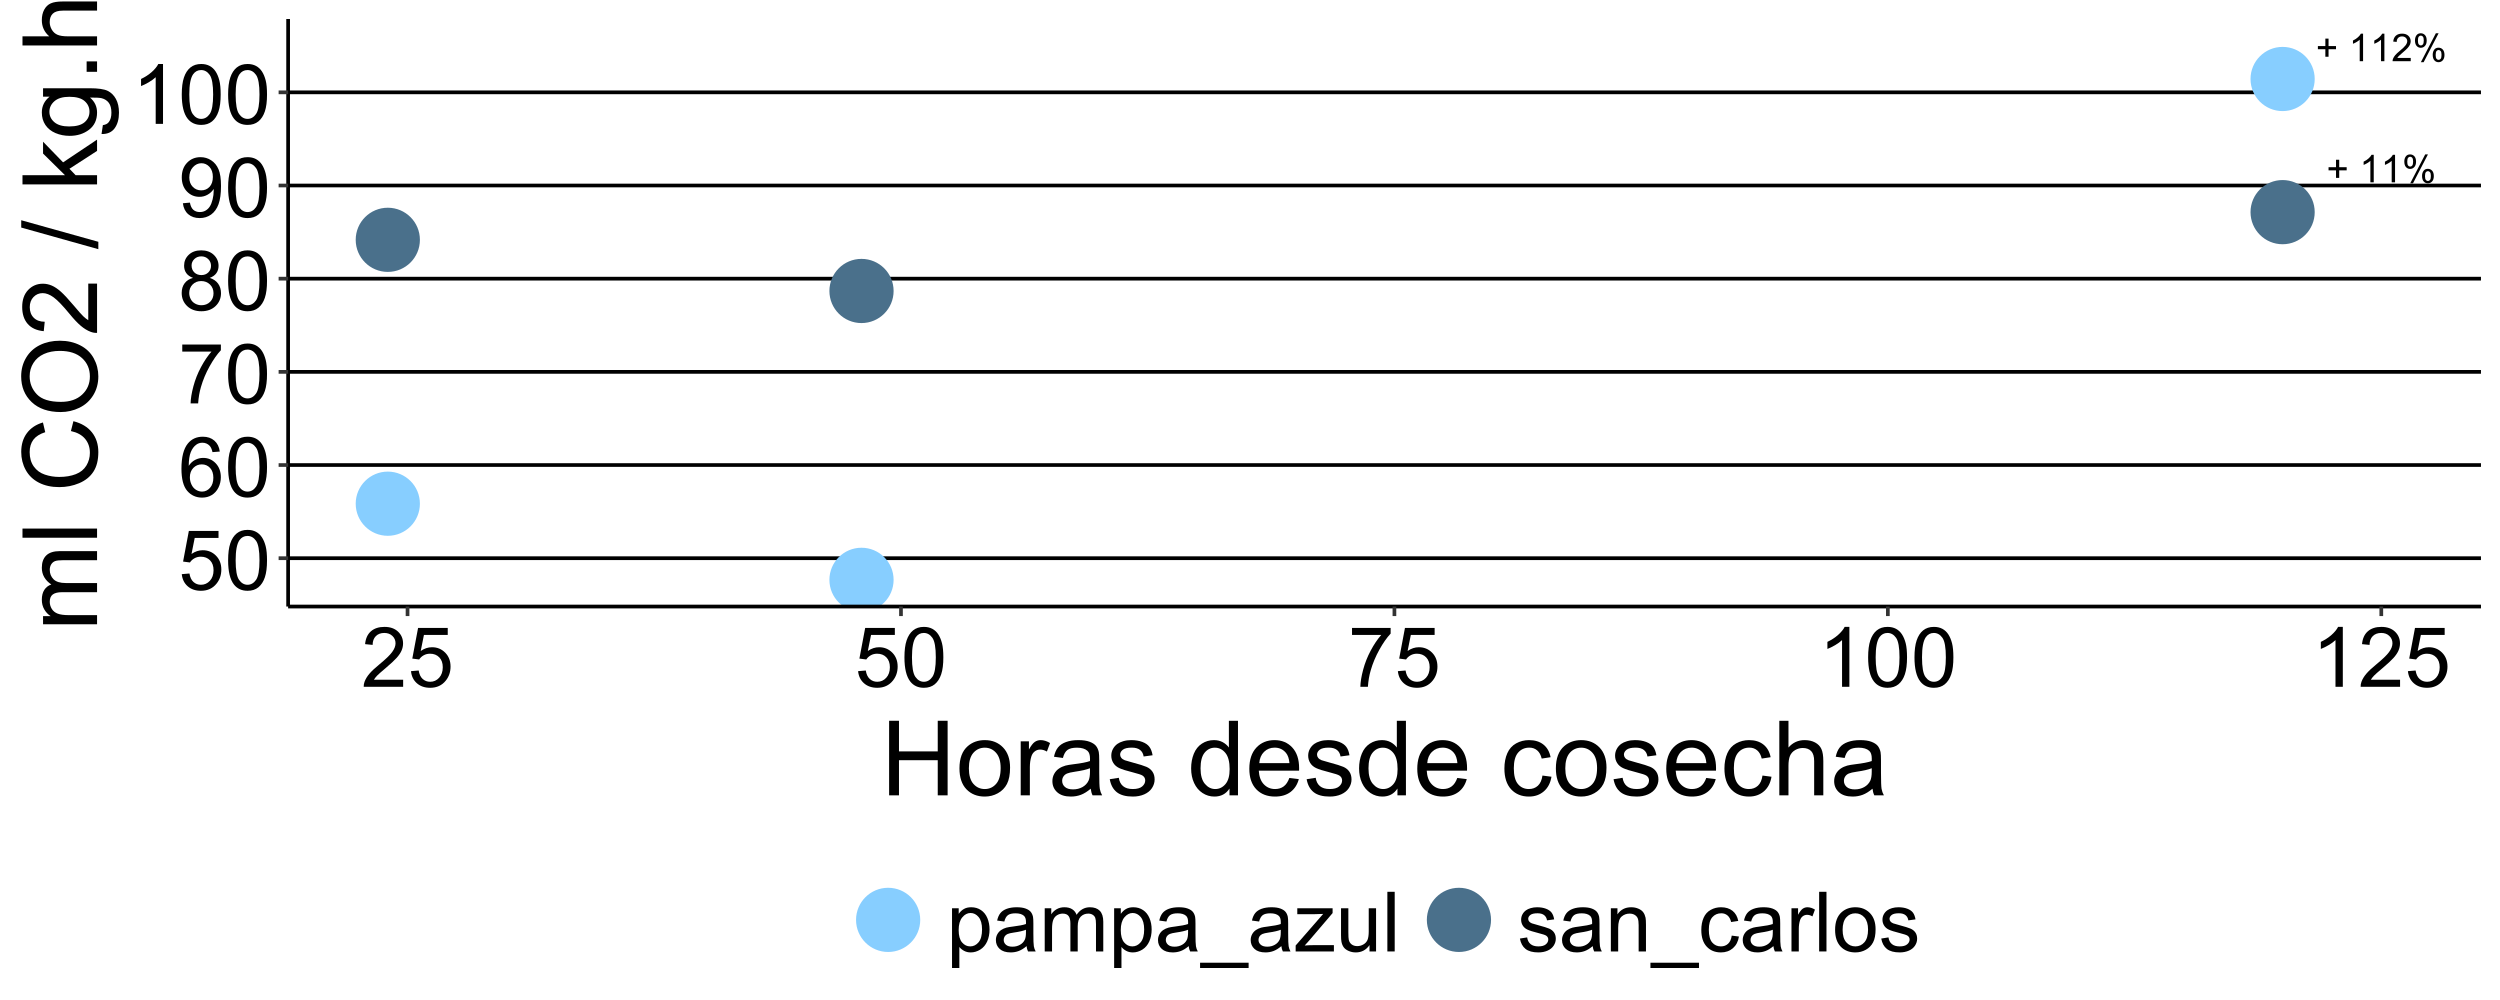 <?xml version="1.0" encoding="UTF-8"?>
<svg xmlns="http://www.w3.org/2000/svg" xmlns:xlink="http://www.w3.org/1999/xlink" width="720" height="288" viewBox="0 0 720 288">
<defs>
<g>
<g id="glyph-0-0">
<path d="M 2.766 -1.277 L 2.766 -3.445 L 0.613 -3.445 L 0.613 -4.352 L 2.766 -4.352 L 2.766 -6.5 L 3.684 -6.5 L 3.684 -4.352 L 5.832 -4.352 L 5.832 -3.445 L 3.684 -3.445 L 3.684 -1.277 Z M 2.766 -1.277 "/>
</g>
<g id="glyph-0-1">
</g>
<g id="glyph-0-2">
<path d="M 4.113 0 L 3.145 0 L 3.145 -6.184 C 2.91 -5.961 2.602 -5.738 2.223 -5.516 C 1.844 -5.293 1.504 -5.125 1.203 -5.012 L 1.203 -5.949 C 1.746 -6.207 2.219 -6.516 2.625 -6.879 C 3.031 -7.242 3.32 -7.594 3.488 -7.934 L 4.113 -7.934 Z M 4.113 0 "/>
</g>
<g id="glyph-0-3">
<path d="M 5.559 -0.934 L 5.559 0 L 0.336 0 C 0.328 -0.234 0.363 -0.457 0.449 -0.672 C 0.582 -1.031 0.793 -1.379 1.086 -1.727 C 1.379 -2.07 1.801 -2.469 2.355 -2.922 C 3.215 -3.625 3.793 -4.184 4.098 -4.594 C 4.398 -5.008 4.551 -5.395 4.551 -5.762 C 4.551 -6.148 4.41 -6.473 4.137 -6.734 C 3.863 -7 3.504 -7.133 3.062 -7.133 C 2.594 -7.133 2.223 -6.992 1.941 -6.711 C 1.66 -6.43 1.52 -6.043 1.516 -5.547 L 0.516 -5.648 C 0.586 -6.395 0.844 -6.961 1.289 -7.352 C 1.734 -7.738 2.332 -7.934 3.082 -7.934 C 3.84 -7.934 4.441 -7.723 4.883 -7.305 C 5.324 -6.883 5.547 -6.363 5.547 -5.742 C 5.547 -5.426 5.48 -5.113 5.352 -4.809 C 5.223 -4.504 5.008 -4.18 4.707 -3.844 C 4.41 -3.504 3.91 -3.043 3.211 -2.453 C 2.629 -1.965 2.258 -1.633 2.09 -1.457 C 1.926 -1.285 1.789 -1.109 1.684 -0.934 Z M 5.559 -0.934 "/>
</g>
<g id="glyph-0-4">
<path d="M 0.641 -6.004 C 0.641 -6.57 0.785 -7.051 1.066 -7.445 C 1.352 -7.84 1.762 -8.039 2.301 -8.039 C 2.797 -8.039 3.207 -7.859 3.535 -7.508 C 3.859 -7.152 4.02 -6.633 4.02 -5.945 C 4.02 -5.277 3.855 -4.762 3.527 -4.402 C 3.199 -4.039 2.793 -3.859 2.312 -3.859 C 1.836 -3.859 1.438 -4.039 1.117 -4.395 C 0.801 -4.75 0.641 -5.285 0.641 -6.004 M 2.328 -7.367 C 2.09 -7.367 1.887 -7.266 1.727 -7.055 C 1.566 -6.848 1.488 -6.465 1.488 -5.906 C 1.488 -5.402 1.57 -5.043 1.73 -4.84 C 1.891 -4.633 2.09 -4.527 2.328 -4.527 C 2.574 -4.527 2.773 -4.633 2.934 -4.84 C 3.094 -5.051 3.176 -5.43 3.176 -5.984 C 3.176 -6.492 3.094 -6.852 2.934 -7.059 C 2.77 -7.266 2.57 -7.367 2.328 -7.367 M 2.336 0.293 L 6.656 -8.039 L 7.445 -8.039 L 3.137 0.293 L 2.336 0.293 M 5.75 -1.855 C 5.75 -2.422 5.895 -2.902 6.176 -3.297 C 6.461 -3.691 6.875 -3.887 7.418 -3.887 C 7.914 -3.887 8.324 -3.711 8.648 -3.355 C 8.973 -3 9.137 -2.48 9.137 -1.797 C 9.137 -1.125 8.973 -0.613 8.645 -0.25 C 8.316 0.109 7.906 0.293 7.422 0.293 C 6.945 0.293 6.547 0.113 6.23 -0.246 C 5.91 -0.602 5.75 -1.141 5.75 -1.855 M 7.445 -3.219 C 7.199 -3.219 6.996 -3.113 6.836 -2.906 C 6.68 -2.695 6.598 -2.312 6.598 -1.758 C 6.598 -1.254 6.68 -0.898 6.84 -0.691 C 7.004 -0.48 7.203 -0.379 7.438 -0.379 C 7.688 -0.379 7.891 -0.48 8.051 -0.691 C 8.211 -0.898 8.289 -1.281 8.289 -1.832 C 8.289 -2.344 8.211 -2.703 8.047 -2.906 C 7.887 -3.113 7.684 -3.219 7.445 -3.219 Z M 7.445 -3.219 "/>
</g>
<g id="glyph-1-0">
<path d="M 0.996 -4.5 L 3.211 -4.688 C 3.375 -3.609 3.758 -2.797 4.352 -2.258 C 4.953 -1.711 5.672 -1.441 6.516 -1.441 C 7.531 -1.441 8.391 -1.824 9.094 -2.59 C 9.797 -3.355 10.148 -4.371 10.148 -5.637 C 10.148 -6.84 9.809 -7.789 9.133 -8.484 C 8.457 -9.18 7.574 -9.527 6.48 -9.527 C 5.801 -9.527 5.188 -9.371 4.641 -9.062 C 4.094 -8.754 3.664 -8.355 3.352 -7.863 L 1.371 -8.121 L 3.035 -16.945 L 11.578 -16.945 L 11.578 -14.93 L 4.723 -14.93 L 3.797 -10.312 C 4.828 -11.031 5.91 -11.391 7.043 -11.391 C 8.543 -11.391 9.809 -10.871 10.84 -9.832 C 11.871 -8.793 12.387 -7.457 12.387 -5.824 C 12.387 -4.27 11.934 -2.926 11.027 -1.793 C 9.926 -0.402 8.422 0.293 6.516 0.293 C 4.953 0.293 3.676 -0.145 2.688 -1.02 C 1.699 -1.895 1.137 -3.055 0.996 -4.5 Z M 0.996 -4.5 "/>
</g>
<g id="glyph-1-1">
<path d="M 0.996 -8.473 C 0.996 -10.504 1.203 -12.137 1.625 -13.375 C 2.039 -14.613 2.66 -15.57 3.484 -16.242 C 4.309 -16.914 5.348 -17.25 6.598 -17.25 C 7.52 -17.25 8.328 -17.062 9.023 -16.695 C 9.719 -16.32 10.293 -15.785 10.746 -15.086 C 11.199 -14.387 11.555 -13.535 11.812 -12.531 C 12.07 -11.527 12.199 -10.176 12.199 -8.473 C 12.199 -6.457 11.992 -4.828 11.578 -3.594 C 11.164 -2.355 10.543 -1.395 9.719 -0.719 C 8.895 -0.047 7.855 0.293 6.598 0.293 C 4.941 0.293 3.641 -0.301 2.695 -1.488 C 1.562 -2.918 0.996 -5.246 0.996 -8.473 M 3.164 -8.473 C 3.164 -5.652 3.492 -3.773 4.156 -2.844 C 4.812 -1.906 5.629 -1.441 6.598 -1.441 C 7.566 -1.441 8.379 -1.91 9.039 -2.848 C 9.699 -3.785 10.031 -5.66 10.031 -8.473 C 10.031 -11.301 9.699 -13.18 9.039 -14.109 C 8.379 -15.039 7.559 -15.504 6.574 -15.504 C 5.605 -15.504 4.832 -15.094 4.254 -14.273 C 3.527 -13.227 3.164 -11.293 3.164 -8.473 Z M 3.164 -8.473 "/>
</g>
<g id="glyph-1-2">
<path d="M 11.941 -12.973 L 9.844 -12.809 C 9.656 -13.637 9.391 -14.238 9.047 -14.613 C 8.477 -15.215 7.773 -15.516 6.938 -15.516 C 6.266 -15.516 5.676 -15.328 5.168 -14.953 C 4.504 -14.469 3.98 -13.762 3.598 -12.832 C 3.215 -11.902 3.016 -10.578 3 -8.859 C 3.508 -9.633 4.129 -10.207 4.863 -10.582 C 5.598 -10.957 6.367 -11.145 7.172 -11.145 C 8.578 -11.145 9.773 -10.625 10.766 -9.594 C 11.75 -8.555 12.246 -7.219 12.246 -5.578 C 12.246 -4.5 12.012 -3.5 11.547 -2.57 C 11.082 -1.648 10.445 -0.938 9.633 -0.445 C 8.82 0.047 7.898 0.293 6.867 0.293 C 5.109 0.293 3.676 -0.355 2.566 -1.648 C 1.457 -2.938 0.902 -5.07 0.902 -8.039 C 0.902 -11.359 1.516 -13.773 2.742 -15.281 C 3.812 -16.594 5.254 -17.25 7.066 -17.25 C 8.418 -17.25 9.523 -16.871 10.391 -16.113 C 11.25 -15.355 11.77 -14.309 11.941 -12.973 M 3.328 -5.566 C 3.328 -4.84 3.48 -4.145 3.789 -3.48 C 4.098 -2.816 4.531 -2.309 5.086 -1.961 C 5.641 -1.613 6.223 -1.441 6.832 -1.441 C 7.723 -1.441 8.488 -1.801 9.129 -2.52 C 9.77 -3.238 10.09 -4.215 10.09 -5.449 C 10.09 -6.637 9.773 -7.57 9.141 -8.258 C 8.508 -8.938 7.711 -9.281 6.75 -9.281 C 5.797 -9.281 4.988 -8.938 4.324 -8.258 C 3.66 -7.57 3.328 -6.676 3.328 -5.566 Z M 3.328 -5.566 "/>
</g>
<g id="glyph-1-3">
<path d="M 1.137 -14.93 L 1.137 -16.957 L 12.258 -16.957 L 12.258 -15.316 C 11.164 -14.152 10.078 -12.605 9.008 -10.676 C 7.934 -8.746 7.102 -6.762 6.516 -4.723 C 6.094 -3.285 5.824 -1.711 5.707 0 L 3.539 0 C 3.562 -1.352 3.828 -2.984 4.336 -4.898 C 4.844 -6.812 5.57 -8.656 6.523 -10.438 C 7.469 -12.211 8.48 -13.711 9.551 -14.93 Z M 1.137 -14.93 "/>
</g>
<g id="glyph-1-4">
<path d="M 4.242 -9.316 C 3.367 -9.637 2.719 -10.094 2.297 -10.688 C 1.875 -11.281 1.664 -11.992 1.664 -12.82 C 1.664 -14.07 2.113 -15.121 3.012 -15.973 C 3.91 -16.824 5.105 -17.25 6.598 -17.25 C 8.098 -17.25 9.305 -16.812 10.219 -15.945 C 11.133 -15.07 11.59 -14.012 11.59 -12.762 C 11.59 -11.965 11.379 -11.27 10.961 -10.68 C 10.543 -10.09 9.91 -9.637 9.059 -9.316 C 10.113 -8.973 10.914 -8.418 11.469 -7.652 C 12.016 -6.887 12.293 -5.973 12.293 -4.91 C 12.293 -3.441 11.773 -2.207 10.734 -1.207 C 9.695 -0.207 8.328 0.293 6.633 0.293 C 4.938 0.293 3.57 -0.211 2.531 -1.211 C 1.492 -2.215 0.973 -3.469 0.973 -4.969 C 0.973 -6.086 1.254 -7.02 1.82 -7.773 C 2.387 -8.527 3.195 -9.043 4.242 -9.316 M 3.82 -12.891 C 3.82 -12.078 4.082 -11.414 4.605 -10.898 C 5.129 -10.383 5.809 -10.125 6.645 -10.125 C 7.457 -10.125 8.121 -10.379 8.641 -10.891 C 9.16 -11.402 9.422 -12.031 9.422 -12.773 C 9.422 -13.547 9.152 -14.195 8.617 -14.727 C 8.082 -15.25 7.418 -15.516 6.621 -15.516 C 5.816 -15.516 5.148 -15.258 4.617 -14.742 C 4.086 -14.227 3.82 -13.609 3.82 -12.891 M 3.141 -4.957 C 3.141 -4.355 3.281 -3.773 3.57 -3.211 C 3.852 -2.648 4.277 -2.211 4.84 -1.906 C 5.402 -1.594 6.008 -1.441 6.656 -1.441 C 7.664 -1.441 8.496 -1.766 9.152 -2.414 C 9.809 -3.062 10.137 -3.887 10.137 -4.887 C 10.137 -5.902 9.797 -6.742 9.125 -7.406 C 8.445 -8.07 7.602 -8.402 6.586 -8.402 C 5.594 -8.402 4.77 -8.074 4.117 -7.418 C 3.465 -6.762 3.141 -5.941 3.141 -4.957 Z M 3.141 -4.957 "/>
</g>
<g id="glyph-1-5">
<path d="M 1.312 -3.973 L 3.34 -4.16 C 3.512 -3.207 3.84 -2.516 4.324 -2.086 C 4.809 -1.656 5.43 -1.441 6.188 -1.441 C 6.836 -1.441 7.402 -1.59 7.891 -1.887 C 8.379 -2.184 8.781 -2.578 9.094 -3.078 C 9.406 -3.57 9.668 -4.242 9.879 -5.086 C 10.09 -5.93 10.195 -6.789 10.195 -7.664 C 10.195 -7.758 10.191 -7.898 10.184 -8.086 C 9.762 -7.414 9.184 -6.867 8.453 -6.453 C 7.723 -6.031 6.934 -5.824 6.082 -5.824 C 4.66 -5.824 3.457 -6.34 2.473 -7.371 C 1.488 -8.402 0.996 -9.762 0.996 -11.449 C 0.996 -13.191 1.512 -14.594 2.539 -15.656 C 3.562 -16.719 4.852 -17.25 6.398 -17.25 C 7.516 -17.25 8.539 -16.949 9.461 -16.348 C 10.391 -15.746 11.094 -14.891 11.57 -13.773 C 12.055 -12.664 12.293 -11.051 12.293 -8.941 C 12.293 -6.746 12.055 -5 11.578 -3.695 C 11.102 -2.398 10.391 -1.406 9.453 -0.727 C 8.508 -0.047 7.406 0.293 6.141 0.293 C 4.797 0.293 3.699 -0.082 2.848 -0.828 C 1.996 -1.57 1.484 -2.621 1.312 -3.973 M 9.949 -11.555 C 9.949 -12.766 9.625 -13.727 8.984 -14.438 C 8.336 -15.148 7.562 -15.504 6.656 -15.504 C 5.719 -15.504 4.902 -15.121 4.207 -14.355 C 3.512 -13.59 3.164 -12.598 3.164 -11.379 C 3.164 -10.285 3.492 -9.395 4.156 -8.711 C 4.812 -8.027 5.629 -7.688 6.598 -7.688 C 7.574 -7.688 8.375 -8.027 9.008 -8.711 C 9.633 -9.395 9.949 -10.344 9.949 -11.555 Z M 9.949 -11.555 "/>
</g>
<g id="glyph-1-6">
<path d="M 8.941 0 L 6.832 0 L 6.832 -13.441 C 6.324 -12.957 5.656 -12.473 4.836 -11.988 C 4.008 -11.504 3.27 -11.141 2.613 -10.898 L 2.613 -12.938 C 3.793 -13.492 4.824 -14.164 5.707 -14.953 C 6.59 -15.742 7.215 -16.508 7.582 -17.25 L 8.941 -17.25 Z M 8.941 0 "/>
</g>
<g id="glyph-1-7">
<path d="M 12.082 -2.027 L 12.082 0 L 0.727 0 C 0.711 -0.508 0.793 -0.996 0.973 -1.465 C 1.262 -2.238 1.723 -3 2.359 -3.75 C 2.996 -4.5 3.918 -5.367 5.121 -6.352 C 6.988 -7.883 8.25 -9.094 8.906 -9.992 C 9.562 -10.883 9.891 -11.73 9.891 -12.527 C 9.891 -13.363 9.594 -14.07 8.992 -14.641 C 8.398 -15.219 7.617 -15.504 6.656 -15.504 C 5.641 -15.504 4.828 -15.199 4.219 -14.59 C 3.609 -13.98 3.301 -13.137 3.293 -12.059 L 1.125 -12.281 C 1.273 -13.898 1.832 -15.129 2.801 -15.977 C 3.77 -16.824 5.07 -17.25 6.703 -17.25 C 8.352 -17.25 9.656 -16.793 10.617 -15.879 C 11.578 -14.965 12.059 -13.832 12.059 -12.48 C 12.059 -11.793 11.918 -11.117 11.637 -10.453 C 11.355 -9.789 10.887 -9.09 10.234 -8.355 C 9.582 -7.621 8.5 -6.613 6.984 -5.332 C 5.719 -4.27 4.906 -3.547 4.547 -3.172 C 4.188 -2.789 3.891 -2.41 3.656 -2.027 Z M 12.082 -2.027 "/>
</g>
<g id="glyph-1-8">
<path d="M 1.582 4.77 L 1.582 -12.445 L 3.504 -12.445 L 3.504 -10.828 C 3.957 -11.461 4.469 -11.934 5.039 -12.25 C 5.609 -12.57 6.301 -12.727 7.113 -12.727 C 8.176 -12.727 9.113 -12.453 9.926 -11.906 C 10.738 -11.359 11.352 -10.586 11.766 -9.594 C 12.18 -8.594 12.387 -7.504 12.387 -6.316 C 12.387 -5.043 12.156 -3.898 11.703 -2.875 C 11.242 -1.859 10.578 -1.074 9.711 -0.531 C 8.836 0.008 7.922 0.281 6.961 0.281 C 6.258 0.281 5.625 0.133 5.07 -0.164 C 4.508 -0.461 4.051 -0.836 3.691 -1.289 L 3.691 4.77 L 1.582 4.77 M 3.492 -6.152 C 3.492 -4.551 3.816 -3.367 4.465 -2.602 C 5.113 -1.836 5.898 -1.453 6.82 -1.453 C 7.758 -1.453 8.562 -1.852 9.227 -2.641 C 9.895 -3.434 10.23 -4.664 10.23 -6.328 C 10.23 -7.914 9.902 -9.102 9.25 -9.891 C 8.598 -10.68 7.82 -11.074 6.914 -11.074 C 6.016 -11.074 5.219 -10.652 4.531 -9.812 C 3.836 -8.973 3.492 -7.754 3.492 -6.152 Z M 3.492 -6.152 "/>
</g>
<g id="glyph-1-9">
<path d="M 9.703 -1.535 C 8.922 -0.871 8.168 -0.402 7.445 -0.129 C 6.723 0.145 5.949 0.281 5.121 0.281 C 3.754 0.281 2.703 -0.055 1.969 -0.719 C 1.234 -1.387 0.867 -2.242 0.867 -3.281 C 0.867 -3.891 1.004 -4.445 1.281 -4.953 C 1.559 -5.453 1.922 -5.859 2.375 -6.164 C 2.82 -6.469 3.328 -6.699 3.891 -6.855 C 4.305 -6.965 4.93 -7.07 5.766 -7.172 C 7.469 -7.375 8.723 -7.617 9.527 -7.898 C 9.535 -8.188 9.539 -8.371 9.539 -8.449 C 9.539 -9.309 9.34 -9.914 8.941 -10.266 C 8.402 -10.742 7.602 -10.98 6.539 -10.98 C 5.547 -10.98 4.812 -10.805 4.344 -10.461 C 3.867 -10.109 3.52 -9.496 3.293 -8.613 L 1.23 -8.895 C 1.418 -9.777 1.727 -10.488 2.156 -11.031 C 2.586 -11.574 3.207 -11.992 4.02 -12.289 C 4.832 -12.578 5.773 -12.727 6.844 -12.727 C 7.906 -12.727 8.77 -12.602 9.434 -12.352 C 10.098 -12.102 10.586 -11.785 10.898 -11.406 C 11.211 -11.027 11.43 -10.551 11.555 -9.973 C 11.625 -9.613 11.66 -8.965 11.66 -8.027 L 11.66 -5.215 C 11.66 -3.254 11.703 -2.012 11.797 -1.492 C 11.883 -0.973 12.062 -0.477 12.328 0 L 10.125 0 C 9.906 -0.438 9.766 -0.949 9.703 -1.535 M 9.527 -6.246 C 8.762 -5.934 7.613 -5.668 6.082 -5.449 C 5.215 -5.324 4.602 -5.184 4.242 -5.027 C 3.883 -4.871 3.605 -4.641 3.41 -4.344 C 3.215 -4.039 3.117 -3.707 3.117 -3.34 C 3.117 -2.777 3.328 -2.309 3.758 -1.934 C 4.18 -1.559 4.805 -1.371 5.625 -1.371 C 6.438 -1.371 7.16 -1.547 7.793 -1.906 C 8.426 -2.258 8.891 -2.746 9.188 -3.363 C 9.414 -3.84 9.527 -4.543 9.527 -5.473 Z M 9.527 -6.246 "/>
</g>
<g id="glyph-1-10">
<path d="M 1.582 0 L 1.582 -12.445 L 3.469 -12.445 L 3.469 -10.699 C 3.859 -11.309 4.379 -11.797 5.027 -12.172 C 5.676 -12.539 6.414 -12.727 7.242 -12.727 C 8.164 -12.727 8.918 -12.535 9.508 -12.152 C 10.098 -11.77 10.516 -11.234 10.758 -10.547 C 11.742 -12 13.023 -12.727 14.602 -12.727 C 15.836 -12.727 16.785 -12.383 17.449 -11.703 C 18.113 -11.016 18.445 -9.965 18.445 -8.543 L 18.445 0 L 16.348 0 L 16.348 -7.84 C 16.348 -8.684 16.277 -9.289 16.141 -9.664 C 16.004 -10.031 15.758 -10.332 15.398 -10.559 C 15.039 -10.785 14.617 -10.898 14.133 -10.898 C 13.258 -10.898 12.531 -10.605 11.953 -10.023 C 11.375 -9.441 11.086 -8.512 11.086 -7.23 L 11.086 0 L 8.977 0 L 8.977 -8.086 C 8.977 -9.023 8.805 -9.727 8.461 -10.195 C 8.117 -10.664 7.555 -10.898 6.773 -10.898 C 6.18 -10.898 5.633 -10.742 5.125 -10.43 C 4.625 -10.117 4.258 -9.66 4.031 -9.059 C 3.805 -8.457 3.691 -7.59 3.691 -6.457 L 3.691 0 Z M 1.582 0 "/>
</g>
<g id="glyph-1-11">
<path d="M -0.363 4.77 L -0.363 3.246 L 13.617 3.246 L 13.617 4.77 Z M -0.363 4.77 "/>
</g>
<g id="glyph-1-12">
<path d="M 0.469 0 L 0.469 -1.711 L 8.391 -10.805 C 7.492 -10.758 6.699 -10.734 6.012 -10.734 L 0.938 -10.734 L 0.938 -12.445 L 11.109 -12.445 L 11.109 -11.051 L 4.371 -3.152 L 3.07 -1.711 C 4.016 -1.781 4.902 -1.816 5.73 -1.816 L 11.484 -1.816 L 11.484 0 Z M 0.469 0 "/>
</g>
<g id="glyph-1-13">
<path d="M 9.738 0 L 9.738 -1.828 C 8.77 -0.422 7.453 0.281 5.789 0.281 C 5.055 0.281 4.367 0.141 3.734 -0.141 C 3.094 -0.422 2.621 -0.773 2.312 -1.203 C 2.004 -1.625 1.789 -2.148 1.664 -2.766 C 1.578 -3.18 1.535 -3.836 1.535 -4.734 L 1.535 -12.445 L 3.645 -12.445 L 3.645 -5.543 C 3.645 -4.441 3.688 -3.699 3.773 -3.316 C 3.906 -2.762 4.188 -2.328 4.617 -2.008 C 5.047 -1.695 5.578 -1.535 6.211 -1.535 C 6.844 -1.535 7.438 -1.695 7.992 -2.023 C 8.547 -2.344 8.938 -2.785 9.172 -3.344 C 9.398 -3.902 9.516 -4.715 9.516 -5.777 L 9.516 -12.445 L 11.625 -12.445 L 11.625 0 Z M 9.738 0 "/>
</g>
<g id="glyph-1-14">
<path d="M 1.535 0 L 1.535 -17.18 L 3.645 -17.18 L 3.645 0 Z M 1.535 0 "/>
</g>
<g id="glyph-1-15">
<path d="M 0.738 -3.715 L 2.824 -4.043 C 2.941 -3.207 3.266 -2.566 3.805 -2.121 C 4.336 -1.676 5.086 -1.453 6.047 -1.453 C 7.016 -1.453 7.734 -1.648 8.203 -2.047 C 8.672 -2.438 8.906 -2.902 8.906 -3.434 C 8.906 -3.91 8.699 -4.285 8.285 -4.559 C 7.996 -4.746 7.277 -4.984 6.129 -5.273 C 4.582 -5.664 3.508 -6 2.914 -6.289 C 2.312 -6.57 1.859 -6.969 1.555 -7.469 C 1.242 -7.977 1.09 -8.531 1.09 -9.141 C 1.09 -9.695 1.215 -10.207 1.469 -10.68 C 1.723 -11.152 2.07 -11.547 2.508 -11.859 C 2.836 -12.102 3.281 -12.305 3.852 -12.477 C 4.414 -12.641 5.023 -12.727 5.672 -12.727 C 6.648 -12.727 7.508 -12.586 8.242 -12.305 C 8.98 -12.023 9.527 -11.641 9.879 -11.164 C 10.23 -10.68 10.473 -10.039 10.605 -9.234 L 8.543 -8.953 C 8.449 -9.594 8.176 -10.094 7.727 -10.453 C 7.277 -10.812 6.645 -10.992 5.824 -10.992 C 4.855 -10.992 4.164 -10.832 3.75 -10.512 C 3.336 -10.191 3.129 -9.816 3.129 -9.387 C 3.129 -9.113 3.215 -8.867 3.387 -8.648 C 3.559 -8.422 3.828 -8.234 4.195 -8.086 C 4.406 -8.008 5.027 -7.828 6.059 -7.547 C 7.551 -7.148 8.59 -6.82 9.18 -6.57 C 9.77 -6.312 10.234 -5.945 10.57 -5.461 C 10.906 -4.977 11.074 -4.375 11.074 -3.656 C 11.074 -2.953 10.867 -2.289 10.461 -1.672 C 10.047 -1.047 9.457 -0.566 8.684 -0.227 C 7.91 0.109 7.035 0.281 6.059 0.281 C 4.441 0.281 3.207 -0.055 2.359 -0.727 C 1.516 -1.398 0.973 -2.395 0.738 -3.715 Z M 0.738 -3.715 "/>
</g>
<g id="glyph-1-16">
<path d="M 1.582 0 L 1.582 -12.445 L 3.48 -12.445 L 3.48 -10.676 C 4.395 -12.043 5.715 -12.727 7.441 -12.727 C 8.191 -12.727 8.879 -12.594 9.508 -12.32 C 10.137 -12.055 10.609 -11.699 10.922 -11.262 C 11.234 -10.824 11.453 -10.305 11.578 -9.703 C 11.656 -9.312 11.695 -8.629 11.695 -7.652 L 11.695 0 L 9.586 0 L 9.586 -7.57 C 9.586 -8.43 9.504 -9.07 9.34 -9.5 C 9.176 -9.922 8.883 -10.262 8.469 -10.516 C 8.047 -10.77 7.559 -10.898 6.996 -10.898 C 6.098 -10.898 5.32 -10.613 4.672 -10.043 C 4.016 -9.473 3.691 -8.391 3.691 -6.797 L 3.691 0 Z M 1.582 0 "/>
</g>
<g id="glyph-1-17">
<path d="M 9.703 -4.559 L 11.777 -4.289 C 11.551 -2.859 10.969 -1.742 10.039 -0.93 C 9.102 -0.125 7.957 0.281 6.598 0.281 C 4.895 0.281 3.523 -0.273 2.492 -1.391 C 1.453 -2.5 0.938 -4.098 0.938 -6.176 C 0.938 -7.52 1.16 -8.695 1.605 -9.703 C 2.051 -10.711 2.727 -11.465 3.641 -11.969 C 4.547 -12.477 5.539 -12.727 6.609 -12.727 C 7.961 -12.727 9.066 -12.383 9.926 -11.703 C 10.785 -11.016 11.336 -10.047 11.578 -8.789 L 9.527 -8.473 C 9.332 -9.309 8.984 -9.938 8.492 -10.359 C 7.992 -10.781 7.395 -10.992 6.691 -10.992 C 5.629 -10.992 4.766 -10.609 4.102 -9.852 C 3.438 -9.086 3.105 -7.883 3.105 -6.234 C 3.105 -4.562 3.426 -3.348 4.066 -2.59 C 4.707 -1.832 5.543 -1.453 6.574 -1.453 C 7.402 -1.453 8.094 -1.707 8.648 -2.215 C 9.203 -2.723 9.555 -3.504 9.703 -4.559 Z M 9.703 -4.559 "/>
</g>
<g id="glyph-1-18">
<path d="M 1.559 0 L 1.559 -12.445 L 3.457 -12.445 L 3.457 -10.559 C 3.941 -11.441 4.391 -12.023 4.797 -12.305 C 5.207 -12.586 5.66 -12.727 6.152 -12.727 C 6.863 -12.727 7.586 -12.5 8.32 -12.047 L 7.594 -10.09 C 7.078 -10.395 6.562 -10.547 6.047 -10.547 C 5.586 -10.547 5.172 -10.406 4.805 -10.133 C 4.438 -9.852 4.176 -9.469 4.02 -8.977 C 3.785 -8.227 3.668 -7.406 3.668 -6.516 L 3.668 0 Z M 1.559 0 "/>
</g>
<g id="glyph-1-19">
<path d="M 0.797 -6.223 C 0.797 -8.527 1.438 -10.234 2.719 -11.344 C 3.789 -12.266 5.094 -12.727 6.633 -12.727 C 8.344 -12.727 9.742 -12.164 10.828 -11.047 C 11.914 -9.922 12.457 -8.375 12.457 -6.398 C 12.457 -4.797 12.219 -3.535 11.734 -2.617 C 11.258 -1.699 10.555 -0.988 9.641 -0.48 C 8.719 0.027 7.719 0.281 6.633 0.281 C 4.891 0.281 3.48 -0.277 2.406 -1.395 C 1.332 -2.512 0.797 -4.121 0.797 -6.223 M 2.965 -6.223 C 2.965 -4.629 3.312 -3.434 4.008 -2.641 C 4.703 -1.852 5.578 -1.453 6.633 -1.453 C 7.68 -1.453 8.551 -1.852 9.246 -2.648 C 9.941 -3.445 10.289 -4.66 10.289 -6.293 C 10.289 -7.832 9.938 -8.996 9.242 -9.789 C 8.539 -10.582 7.672 -10.98 6.633 -10.98 C 5.578 -10.98 4.703 -10.586 4.008 -9.797 C 3.312 -9.008 2.965 -7.816 2.965 -6.223 Z M 2.965 -6.223 "/>
</g>
<g id="glyph-2-0">
<path d="M 2.402 0 L 2.402 -21.477 L 5.242 -21.477 L 5.242 -12.656 L 16.406 -12.656 L 16.406 -21.477 L 19.25 -21.477 L 19.25 0 L 16.406 0 L 16.406 -10.121 L 5.242 -10.121 L 5.242 0 Z M 2.402 0 "/>
</g>
<g id="glyph-2-1">
<path d="M 0.996 -7.777 C 0.996 -10.66 1.797 -12.793 3.398 -14.18 C 4.734 -15.332 6.367 -15.906 8.289 -15.906 C 10.43 -15.906 12.176 -15.207 13.535 -13.805 C 14.891 -12.406 15.57 -10.469 15.57 -8 C 15.57 -5.996 15.27 -4.422 14.672 -3.273 C 14.07 -2.125 13.195 -1.234 12.047 -0.602 C 10.902 0.035 9.648 0.352 8.289 0.352 C 6.113 0.352 4.352 -0.348 3.012 -1.742 C 1.668 -3.141 0.996 -5.152 0.996 -7.777 M 3.707 -7.777 C 3.707 -5.785 4.141 -4.293 5.008 -3.305 C 5.879 -2.312 6.973 -1.816 8.289 -1.816 C 9.598 -1.816 10.688 -2.312 11.559 -3.312 C 12.426 -4.305 12.859 -5.824 12.859 -7.867 C 12.859 -9.789 12.426 -11.246 11.551 -12.238 C 10.676 -13.23 9.59 -13.727 8.289 -13.727 C 6.973 -13.727 5.879 -13.23 5.008 -12.246 C 4.141 -11.258 3.707 -9.77 3.707 -7.777 Z M 3.707 -7.777 "/>
</g>
<g id="glyph-2-2">
<path d="M 1.949 0 L 1.949 -15.555 L 4.32 -15.555 L 4.32 -13.199 C 4.926 -14.301 5.484 -15.031 6 -15.383 C 6.512 -15.734 7.074 -15.906 7.691 -15.906 C 8.578 -15.906 9.48 -15.625 10.398 -15.059 L 9.492 -12.613 C 8.848 -12.992 8.203 -13.184 7.559 -13.184 C 6.98 -13.184 6.465 -13.012 6.008 -12.664 C 5.547 -12.316 5.219 -11.836 5.023 -11.219 C 4.73 -10.281 4.586 -9.258 4.586 -8.145 L 4.586 0 Z M 1.949 0 "/>
</g>
<g id="glyph-2-3">
<path d="M 12.129 -1.918 C 11.152 -1.09 10.211 -0.504 9.309 -0.16 C 8.406 0.18 7.438 0.352 6.402 0.352 C 4.691 0.352 3.379 -0.066 2.461 -0.902 C 1.543 -1.734 1.086 -2.801 1.086 -4.102 C 1.086 -4.863 1.258 -5.559 1.605 -6.188 C 1.949 -6.82 2.406 -7.324 2.965 -7.703 C 3.527 -8.086 4.16 -8.375 4.863 -8.57 C 5.379 -8.707 6.16 -8.836 7.207 -8.965 C 9.336 -9.219 10.902 -9.523 11.91 -9.875 C 11.918 -10.234 11.922 -10.465 11.922 -10.562 C 11.922 -11.637 11.676 -12.391 11.176 -12.832 C 10.504 -13.426 9.5 -13.727 8.172 -13.727 C 6.934 -13.727 6.02 -13.508 5.426 -13.074 C 4.836 -12.641 4.398 -11.871 4.117 -10.766 L 1.539 -11.117 C 1.773 -12.223 2.156 -13.113 2.695 -13.793 C 3.23 -14.469 4.008 -14.992 5.023 -15.359 C 6.039 -15.727 7.215 -15.906 8.555 -15.906 C 9.883 -15.906 10.961 -15.75 11.793 -15.438 C 12.621 -15.125 13.23 -14.734 13.625 -14.262 C 14.012 -13.785 14.285 -13.188 14.445 -12.465 C 14.531 -12.016 14.574 -11.207 14.574 -10.035 L 14.574 -6.52 C 14.574 -4.066 14.633 -2.516 14.742 -1.867 C 14.855 -1.219 15.078 -0.594 15.41 0 L 12.656 0 C 12.383 -0.547 12.207 -1.188 12.129 -1.918 M 11.91 -7.809 C 10.953 -7.418 9.516 -7.086 7.602 -6.812 C 6.52 -6.656 5.75 -6.48 5.305 -6.285 C 4.852 -6.09 4.508 -5.805 4.262 -5.426 C 4.02 -5.051 3.898 -4.633 3.898 -4.176 C 3.898 -3.473 4.164 -2.887 4.695 -2.418 C 5.227 -1.949 6.008 -1.715 7.031 -1.715 C 8.047 -1.715 8.949 -1.938 9.742 -2.379 C 10.531 -2.824 11.113 -3.434 11.484 -4.203 C 11.766 -4.801 11.91 -5.68 11.91 -6.84 Z M 11.91 -7.809 "/>
</g>
<g id="glyph-2-4">
<path d="M 0.922 -4.645 L 3.531 -5.055 C 3.676 -4.008 4.086 -3.207 4.754 -2.652 C 5.422 -2.094 6.355 -1.816 7.559 -1.816 C 8.77 -1.816 9.668 -2.062 10.254 -2.555 C 10.84 -3.051 11.133 -3.629 11.133 -4.293 C 11.133 -4.887 10.875 -5.355 10.355 -5.699 C 9.996 -5.934 9.098 -6.23 7.66 -6.594 C 5.727 -7.078 4.387 -7.504 3.641 -7.859 C 2.895 -8.215 2.328 -8.707 1.941 -9.34 C 1.555 -9.969 1.363 -10.664 1.363 -11.426 C 1.363 -12.117 1.52 -12.762 1.84 -13.352 C 2.156 -13.941 2.586 -14.434 3.133 -14.824 C 3.547 -15.125 4.105 -15.383 4.812 -15.594 C 5.52 -15.805 6.277 -15.906 7.09 -15.906 C 8.309 -15.906 9.383 -15.734 10.305 -15.383 C 11.227 -15.031 11.91 -14.555 12.348 -13.953 C 12.789 -13.352 13.09 -12.547 13.258 -11.543 L 10.68 -11.191 C 10.562 -11.992 10.223 -12.617 9.66 -13.066 C 9.098 -13.516 8.305 -13.742 7.281 -13.742 C 6.07 -13.742 5.203 -13.539 4.688 -13.141 C 4.168 -12.738 3.91 -12.27 3.91 -11.734 C 3.91 -11.391 4.02 -11.082 4.234 -10.812 C 4.449 -10.527 4.785 -10.293 5.242 -10.109 C 5.508 -10.008 6.285 -9.785 7.574 -9.434 C 9.438 -8.938 10.738 -8.527 11.477 -8.211 C 12.215 -7.895 12.793 -7.43 13.211 -6.828 C 13.633 -6.219 13.844 -5.469 13.844 -4.57 C 13.844 -3.691 13.586 -2.863 13.074 -2.086 C 12.562 -1.312 11.82 -0.711 10.855 -0.285 C 9.887 0.141 8.793 0.352 7.574 0.352 C 5.551 0.352 4.012 -0.07 2.953 -0.906 C 1.891 -1.746 1.215 -2.992 0.922 -4.645 Z M 0.922 -4.645 "/>
</g>
<g id="glyph-2-5">
</g>
<g id="glyph-2-6">
<path d="M 12.07 0 L 12.07 -1.961 C 11.082 -0.422 9.633 0.352 7.719 0.352 C 6.48 0.352 5.34 0.008 4.301 -0.672 C 3.258 -1.355 2.453 -2.312 1.883 -3.539 C 1.312 -4.762 1.023 -6.172 1.023 -7.766 C 1.023 -9.316 1.285 -10.727 1.801 -11.988 C 2.32 -13.254 3.094 -14.223 4.133 -14.898 C 5.164 -15.57 6.324 -15.906 7.602 -15.906 C 8.539 -15.906 9.375 -15.711 10.109 -15.316 C 10.84 -14.918 11.434 -14.402 11.895 -13.77 L 11.895 -21.477 L 14.516 -21.477 L 14.516 0 L 12.07 0 M 3.734 -7.766 C 3.734 -5.773 4.156 -4.281 4.996 -3.297 C 5.836 -2.309 6.828 -1.816 7.969 -1.816 C 9.121 -1.816 10.102 -2.289 10.906 -3.23 C 11.711 -4.172 12.113 -5.609 12.113 -7.543 C 12.113 -9.672 11.703 -11.234 10.883 -12.23 C 10.062 -13.227 9.055 -13.727 7.852 -13.727 C 6.68 -13.727 5.699 -13.246 4.914 -12.289 C 4.129 -11.332 3.734 -9.824 3.734 -7.766 Z M 3.734 -7.766 "/>
</g>
<g id="glyph-2-7">
<path d="M 12.625 -5.008 L 15.352 -4.672 C 14.922 -3.082 14.125 -1.844 12.965 -0.969 C 11.801 -0.09 10.316 0.352 8.512 0.352 C 6.234 0.352 4.43 -0.348 3.098 -1.75 C 1.766 -3.152 1.098 -5.117 1.098 -7.648 C 1.098 -10.262 1.773 -12.293 3.121 -13.742 C 4.469 -15.184 6.215 -15.906 8.363 -15.906 C 10.445 -15.906 12.145 -15.199 13.461 -13.785 C 14.781 -12.367 15.438 -10.375 15.438 -7.809 C 15.438 -7.652 15.434 -7.418 15.426 -7.105 L 3.824 -7.105 C 3.922 -5.395 4.402 -4.086 5.273 -3.18 C 6.141 -2.27 7.227 -1.816 8.523 -1.816 C 9.492 -1.816 10.316 -2.07 11 -2.578 C 11.684 -3.086 12.227 -3.898 12.625 -5.008 M 3.969 -9.273 L 12.656 -9.273 C 12.539 -10.582 12.207 -11.562 11.66 -12.219 C 10.82 -13.23 9.73 -13.742 8.395 -13.742 C 7.184 -13.742 6.164 -13.336 5.34 -12.523 C 4.516 -11.715 4.059 -10.629 3.969 -9.273 Z M 3.969 -9.273 "/>
</g>
<g id="glyph-2-8">
<path d="M 12.129 -5.699 L 14.723 -5.359 C 14.438 -3.574 13.715 -2.176 12.547 -1.164 C 11.379 -0.152 9.945 0.352 8.246 0.352 C 6.117 0.352 4.406 -0.344 3.113 -1.734 C 1.82 -3.129 1.172 -5.121 1.172 -7.719 C 1.172 -9.398 1.449 -10.867 2.008 -12.129 C 2.562 -13.387 3.41 -14.332 4.547 -14.965 C 5.688 -15.594 6.922 -15.906 8.262 -15.906 C 9.949 -15.906 11.332 -15.48 12.406 -14.625 C 13.48 -13.773 14.168 -12.559 14.473 -10.984 L 11.91 -10.59 C 11.664 -11.637 11.234 -12.422 10.613 -12.949 C 9.992 -13.477 9.242 -13.742 8.363 -13.742 C 7.035 -13.742 5.957 -13.266 5.125 -12.312 C 4.297 -11.359 3.883 -9.852 3.883 -7.793 C 3.883 -5.703 4.281 -4.184 5.082 -3.238 C 5.883 -2.289 6.93 -1.816 8.219 -1.816 C 9.254 -1.816 10.117 -2.133 10.812 -2.77 C 11.504 -3.402 11.941 -4.379 12.129 -5.699 Z M 12.129 -5.699 "/>
</g>
<g id="glyph-2-9">
<path d="M 1.977 0 L 1.977 -21.477 L 4.613 -21.477 L 4.613 -13.77 C 5.844 -15.195 7.398 -15.906 9.273 -15.906 C 10.426 -15.906 11.426 -15.68 12.273 -15.227 C 13.125 -14.773 13.734 -14.145 14.098 -13.344 C 14.465 -12.543 14.648 -11.383 14.648 -9.859 L 14.648 0 L 12.012 0 L 12.012 -9.859 C 12.012 -11.176 11.727 -12.137 11.156 -12.738 C 10.582 -13.336 9.773 -13.637 8.73 -13.637 C 7.949 -13.637 7.215 -13.434 6.527 -13.031 C 5.836 -12.625 5.348 -12.074 5.055 -11.383 C 4.762 -10.688 4.613 -9.73 4.613 -8.512 L 4.613 0 Z M 1.977 0 "/>
</g>
<g id="glyph-3-0">
<path d="M 0 -1.977 L -15.555 -1.977 L -15.555 -4.336 L -13.375 -4.336 C -14.137 -4.824 -14.75 -5.473 -15.211 -6.285 C -15.676 -7.094 -15.906 -8.016 -15.906 -9.055 C -15.906 -10.203 -15.668 -11.148 -15.191 -11.887 C -14.711 -12.625 -14.043 -13.145 -13.184 -13.445 C -15 -14.676 -15.906 -16.277 -15.906 -18.25 C -15.906 -19.793 -15.48 -20.98 -14.625 -21.812 C -13.773 -22.641 -12.457 -23.055 -10.68 -23.055 L 0 -23.055 L 0 -20.434 L -9.801 -20.434 C -10.855 -20.434 -11.613 -20.348 -12.078 -20.18 C -12.543 -20.008 -12.914 -19.695 -13.199 -19.25 C -13.48 -18.797 -13.621 -18.27 -13.621 -17.664 C -13.621 -16.57 -13.258 -15.664 -12.531 -14.941 C -11.805 -14.219 -10.641 -13.859 -9.039 -13.859 L 0 -13.859 L 0 -11.219 L -10.109 -11.219 C -11.277 -11.219 -12.156 -11.004 -12.742 -10.578 C -13.328 -10.145 -13.621 -9.441 -13.625 -8.469 C -13.621 -7.723 -13.426 -7.039 -13.039 -6.41 C -12.645 -5.777 -12.074 -5.32 -11.324 -5.039 C -10.57 -4.754 -9.488 -4.613 -8.07 -4.613 L 0 -4.613 Z M 0 -1.977 "/>
</g>
<g id="glyph-3-1">
<path d="M 0 -1.918 L -21.477 -1.918 L -21.477 -4.555 L 0 -4.555 Z M 0 -1.918 "/>
</g>
<g id="glyph-3-2">
</g>
<g id="glyph-3-3">
<path d="M -7.527 -17.637 L -6.812 -20.477 C -4.477 -19.883 -2.699 -18.812 -1.473 -17.262 C -0.246 -15.715 0.367 -13.824 0.367 -11.586 C 0.367 -9.273 -0.105 -7.391 -1.047 -5.941 C -1.988 -4.488 -3.355 -3.387 -5.141 -2.629 C -6.93 -1.871 -8.848 -1.492 -10.898 -1.496 C -13.133 -1.492 -15.086 -1.922 -16.75 -2.777 C -18.414 -3.629 -19.68 -4.848 -20.543 -6.422 C -21.41 -8 -21.84 -9.734 -21.84 -11.633 C -21.84 -13.777 -21.293 -15.586 -20.199 -17.051 C -19.105 -18.516 -17.566 -19.535 -15.586 -20.113 L -14.926 -17.312 C -16.488 -16.816 -17.625 -16.094 -18.34 -15.148 C -19.051 -14.199 -19.41 -13.008 -19.41 -11.574 C -19.41 -9.922 -19.016 -8.543 -18.223 -7.434 C -17.43 -6.324 -16.371 -5.547 -15.035 -5.098 C -13.703 -4.648 -12.328 -4.426 -10.914 -4.426 C -9.086 -4.426 -7.492 -4.691 -6.129 -5.223 C -4.77 -5.754 -3.75 -6.582 -3.074 -7.703 C -2.402 -8.828 -2.066 -10.043 -2.066 -11.352 C -2.066 -12.945 -2.523 -14.293 -3.441 -15.395 C -4.359 -16.5 -5.723 -17.246 -7.527 -17.637 Z M -7.527 -17.637 "/>
</g>
<g id="glyph-3-4">
<path d="M -10.461 -1.449 C -14.023 -1.449 -16.812 -2.406 -18.832 -4.32 C -20.848 -6.234 -21.855 -8.707 -21.855 -11.734 C -21.855 -13.715 -21.383 -15.504 -20.434 -17.094 C -19.488 -18.688 -18.168 -19.898 -16.473 -20.734 C -14.777 -21.57 -12.855 -21.988 -10.707 -21.988 C -8.531 -21.988 -6.582 -21.547 -4.863 -20.668 C -3.145 -19.789 -1.844 -18.547 -0.961 -16.934 C -0.074 -15.32 0.367 -13.582 0.367 -11.719 C 0.367 -9.695 -0.121 -7.891 -1.098 -6.297 C -2.074 -4.707 -3.406 -3.5 -5.098 -2.68 C -6.785 -1.859 -8.574 -1.449 -10.461 -1.449 M -10.414 -4.379 C -7.828 -4.379 -5.789 -5.074 -4.301 -6.469 C -2.809 -7.859 -2.066 -9.605 -2.066 -11.703 C -2.066 -13.844 -2.816 -15.602 -4.32 -16.984 C -5.824 -18.367 -7.957 -19.059 -10.723 -19.059 C -12.469 -19.059 -13.996 -18.762 -15.301 -18.172 C -16.605 -17.582 -17.613 -16.715 -18.332 -15.578 C -19.051 -14.441 -19.41 -13.164 -19.41 -11.75 C -19.41 -9.734 -18.719 -8.004 -17.336 -6.555 C -15.953 -5.105 -13.648 -4.379 -10.414 -4.379 Z M -10.414 -4.379 "/>
</g>
<g id="glyph-3-5">
<path d="M -2.535 -15.102 L 0 -15.102 L 0 -0.906 C -0.633 -0.887 -1.246 -0.992 -1.832 -1.215 C -2.797 -1.578 -3.75 -2.156 -4.688 -2.953 C -5.625 -3.746 -6.711 -4.898 -7.938 -6.402 C -9.852 -8.734 -11.371 -10.312 -12.488 -11.133 C -13.605 -11.953 -14.664 -12.363 -15.66 -12.363 C -16.703 -12.363 -17.586 -11.988 -18.305 -11.242 C -19.02 -10.496 -19.379 -9.523 -19.379 -8.32 C -19.379 -7.051 -19 -6.035 -18.238 -5.273 C -17.477 -4.512 -16.422 -4.125 -15.074 -4.117 L -15.352 -1.406 C -17.375 -1.59 -18.914 -2.289 -19.973 -3.5 C -21.031 -4.711 -21.562 -6.336 -21.562 -8.379 C -21.562 -10.438 -20.992 -12.07 -19.848 -13.273 C -18.707 -14.473 -17.289 -15.074 -15.602 -15.074 C -14.742 -15.074 -13.895 -14.898 -13.066 -14.547 C -12.234 -14.195 -11.363 -13.609 -10.445 -12.797 C -9.527 -11.98 -8.266 -10.625 -6.664 -8.73 C -5.336 -7.148 -4.438 -6.133 -3.961 -5.684 C -3.488 -5.234 -3.012 -4.863 -2.535 -4.57 Z M -2.535 -15.102 "/>
</g>
<g id="glyph-3-6">
<path d="M 0.367 0 L -21.84 -6.227 L -21.84 -8.336 L 0.367 -2.125 Z M 0.367 0 "/>
</g>
<g id="glyph-3-7">
<path d="M 0 -1.992 L -21.477 -1.992 L -21.477 -4.629 L -9.227 -4.629 L -15.555 -10.871 L -15.555 -14.281 L -9.785 -8.336 L 0 -14.883 L 0 -11.633 L -7.953 -6.488 L -6.168 -4.629 L 0 -4.629 Z M 0 -1.992 "/>
</g>
<g id="glyph-3-8">
<path d="M 1.289 -1.492 L 1.672 -4.059 C 2.461 -4.164 3.035 -4.461 3.398 -4.953 C 3.887 -5.605 4.133 -6.5 4.133 -7.633 C 4.133 -8.852 3.887 -9.793 3.398 -10.461 C 2.91 -11.121 2.227 -11.57 1.348 -11.805 C 0.812 -11.941 -0.316 -12.008 -2.035 -11.996 C -0.68 -10.844 0 -9.41 0 -7.691 C 0 -5.551 -0.773 -3.898 -2.312 -2.727 C -3.855 -1.555 -5.707 -0.969 -7.867 -0.969 C -9.352 -0.969 -10.719 -1.234 -11.977 -1.773 C -13.23 -2.309 -14.199 -3.09 -14.883 -4.109 C -15.566 -5.129 -15.906 -6.328 -15.906 -7.707 C -15.906 -9.539 -15.164 -11.055 -13.68 -12.246 L -15.555 -12.246 L -15.555 -14.68 L -2.109 -14.68 C 0.312 -14.676 2.027 -14.43 3.039 -13.938 C 4.051 -13.445 4.848 -12.664 5.434 -11.594 C 6.02 -10.523 6.312 -9.207 6.312 -7.648 C 6.312 -5.789 5.895 -4.293 5.062 -3.148 C 4.227 -2.008 2.969 -1.453 1.289 -1.492 M -8.055 -3.676 C -6.016 -3.676 -4.527 -4.082 -3.59 -4.891 C -2.652 -5.703 -2.184 -6.719 -2.184 -7.938 C -2.184 -9.148 -2.648 -10.164 -3.582 -10.984 C -4.516 -11.805 -5.977 -12.215 -7.969 -12.219 C -9.875 -12.215 -11.309 -11.793 -12.273 -10.949 C -13.242 -10.105 -13.727 -9.086 -13.727 -7.895 C -13.727 -6.723 -13.25 -5.727 -12.297 -4.906 C -11.344 -4.086 -9.93 -3.676 -8.055 -3.676 Z M -8.055 -3.676 "/>
</g>
<g id="glyph-3-9">
<path d="M 0 -2.727 L -3.004 -2.727 L -3.004 -5.727 L 0 -5.727 Z M 0 -2.727 "/>
</g>
<g id="glyph-3-10">
<path d="M 0 -1.977 L -21.477 -1.977 L -21.477 -4.613 L -13.77 -4.613 C -15.195 -5.844 -15.906 -7.398 -15.906 -9.273 C -15.906 -10.426 -15.68 -11.426 -15.227 -12.277 C -14.773 -13.125 -14.145 -13.734 -13.344 -14.098 C -12.543 -14.465 -11.383 -14.648 -9.859 -14.648 L 0 -14.648 L 0 -12.012 L -9.859 -12.012 C -11.176 -12.012 -12.137 -11.727 -12.738 -11.156 C -13.336 -10.582 -13.637 -9.773 -13.637 -8.73 C -13.637 -7.949 -13.434 -7.215 -13.031 -6.527 C -12.625 -5.836 -12.074 -5.348 -11.383 -5.055 C -10.688 -4.762 -9.73 -4.613 -8.512 -4.613 L 0 -4.613 Z M 0 -1.977 "/>
</g>
</g>
<clipPath id="clip-0">
<path clip-rule="nonzero" d="M 82.98 5.48 L 714.52 5.48 L 714.52 174.684 L 82.98 174.684 Z M 82.98 5.48 "/>
</clipPath>
<clipPath id="clip-1">
<path clip-rule="nonzero" d="M 82.98 160 L 714.52 160 L 714.52 162 L 82.98 162 Z M 82.98 160 "/>
</clipPath>
<clipPath id="clip-2">
<path clip-rule="nonzero" d="M 82.98 133 L 714.52 133 L 714.52 135 L 82.98 135 Z M 82.98 133 "/>
</clipPath>
<clipPath id="clip-3">
<path clip-rule="nonzero" d="M 82.98 106 L 714.52 106 L 714.52 108 L 82.98 108 Z M 82.98 106 "/>
</clipPath>
<clipPath id="clip-4">
<path clip-rule="nonzero" d="M 82.98 79 L 714.52 79 L 714.52 81 L 82.98 81 Z M 82.98 79 "/>
</clipPath>
<clipPath id="clip-5">
<path clip-rule="nonzero" d="M 82.98 52 L 714.52 52 L 714.52 54 L 82.98 54 Z M 82.98 52 "/>
</clipPath>
<clipPath id="clip-6">
<path clip-rule="nonzero" d="M 82.98 26 L 714.52 26 L 714.52 28 L 82.98 28 Z M 82.98 26 "/>
</clipPath>
<clipPath id="clip-7">
<path clip-rule="nonzero" d="M 239 158 L 258 158 L 258 174.684 L 239 174.684 Z M 239 158 "/>
</clipPath>
<clipPath id="clip-8">
<path clip-rule="nonzero" d="M 238 157 L 258 157 L 258 174.684 L 238 174.684 Z M 238 157 "/>
</clipPath>
</defs>
<rect x="-72" y="-28.8" width="864" height="345.6" fill="rgb(100%, 100%, 100%)" fill-opacity="1"/>
<rect x="-72" y="-28.8" width="864" height="345.6" fill="rgb(100%, 100%, 100%)" fill-opacity="1"/>
<path fill="none" stroke-width="1.067" stroke-linecap="round" stroke-linejoin="round" stroke="rgb(100%, 100%, 100%)" stroke-opacity="1" stroke-miterlimit="10" d="M 0 288 L 720 288 L 720 0 L 0 0 Z M 0 288 "/>
<g clip-path="url(#clip-0)">
<path fill-rule="nonzero" fill="rgb(100%, 100%, 100%)" fill-opacity="1" stroke-width="1.067" stroke-linecap="round" stroke-linejoin="round" stroke="rgb(100%, 100%, 100%)" stroke-opacity="1" stroke-miterlimit="10" d="M 82.98 174.684 L 714.52 174.684 L 714.52 5.48 L 82.98 5.48 Z M 82.98 174.684 "/>
</g>
<g clip-path="url(#clip-1)">
<path fill="none" stroke-width="1.067" stroke-linecap="butt" stroke-linejoin="round" stroke="rgb(0%, 0%, 0%)" stroke-opacity="1" stroke-miterlimit="10" d="M 82.98 160.766 L 714.52 160.766 "/>
</g>
<g clip-path="url(#clip-2)">
<path fill="none" stroke-width="1.067" stroke-linecap="butt" stroke-linejoin="round" stroke="rgb(0%, 0%, 0%)" stroke-opacity="1" stroke-miterlimit="10" d="M 82.98 133.93 L 714.52 133.93 "/>
</g>
<g clip-path="url(#clip-3)">
<path fill="none" stroke-width="1.067" stroke-linecap="butt" stroke-linejoin="round" stroke="rgb(0%, 0%, 0%)" stroke-opacity="1" stroke-miterlimit="10" d="M 82.98 107.094 L 714.52 107.094 "/>
</g>
<g clip-path="url(#clip-4)">
<path fill="none" stroke-width="1.067" stroke-linecap="butt" stroke-linejoin="round" stroke="rgb(0%, 0%, 0%)" stroke-opacity="1" stroke-miterlimit="10" d="M 82.98 80.258 L 714.52 80.258 "/>
</g>
<g clip-path="url(#clip-5)">
<path fill="none" stroke-width="1.067" stroke-linecap="butt" stroke-linejoin="round" stroke="rgb(0%, 0%, 0%)" stroke-opacity="1" stroke-miterlimit="10" d="M 82.98 53.422 L 714.52 53.422 "/>
</g>
<g clip-path="url(#clip-6)">
<path fill="none" stroke-width="1.067" stroke-linecap="butt" stroke-linejoin="round" stroke="rgb(0%, 0%, 0%)" stroke-opacity="1" stroke-miterlimit="10" d="M 82.98 26.59 L 714.52 26.59 "/>
</g>
<path fill-rule="nonzero" fill="rgb(52.941%, 80.784%, 100%)" fill-opacity="1" stroke-width="0.709" stroke-linecap="round" stroke-linejoin="round" stroke="rgb(52.941%, 80.784%, 100%)" stroke-opacity="1" stroke-miterlimit="10" d="M 120.578 145.066 C 120.578 149.977 116.598 153.957 111.688 153.957 C 106.777 153.957 102.797 149.977 102.797 145.066 C 102.797 140.156 106.777 136.176 111.688 136.176 C 116.598 136.176 120.578 140.156 120.578 145.066 "/>
<path fill-rule="nonzero" fill="rgb(29.02%, 43.922%, 54.51%)" fill-opacity="1" stroke-width="0.709" stroke-linecap="round" stroke-linejoin="round" stroke="rgb(29.02%, 43.922%, 54.51%)" stroke-opacity="1" stroke-miterlimit="10" d="M 120.578 69.07 C 120.578 73.98 116.598 77.957 111.688 77.957 C 106.777 77.957 102.797 73.98 102.797 69.07 C 102.797 64.16 106.777 60.18 111.688 60.18 C 116.598 60.18 120.578 64.16 120.578 69.07 "/>
<g clip-path="url(#clip-7)">
<path fill-rule="nonzero" fill="rgb(52.941%, 80.784%, 100%)" fill-opacity="1" d="M 257.004 166.992 C 257.004 171.902 253.023 175.883 248.113 175.883 C 243.203 175.883 239.223 171.902 239.223 166.992 C 239.223 162.082 243.203 158.102 248.113 158.102 C 253.023 158.102 257.004 162.082 257.004 166.992 "/>
</g>
<g clip-path="url(#clip-8)">
<path fill="none" stroke-width="0.709" stroke-linecap="round" stroke-linejoin="round" stroke="rgb(52.941%, 80.784%, 100%)" stroke-opacity="1" stroke-miterlimit="10" d="M 257.004 166.992 C 257.004 171.902 253.023 175.883 248.113 175.883 C 243.203 175.883 239.223 171.902 239.223 166.992 C 239.223 162.082 243.203 158.102 248.113 158.102 C 253.023 158.102 257.004 162.082 257.004 166.992 "/>
</g>
<path fill-rule="nonzero" fill="rgb(29.02%, 43.922%, 54.51%)" fill-opacity="1" stroke-width="0.709" stroke-linecap="round" stroke-linejoin="round" stroke="rgb(29.02%, 43.922%, 54.51%)" stroke-opacity="1" stroke-miterlimit="10" d="M 257.004 83.801 C 257.004 88.711 253.023 92.691 248.113 92.691 C 243.203 92.691 239.223 88.711 239.223 83.801 C 239.223 78.891 243.203 74.91 248.113 74.91 C 253.023 74.91 257.004 78.891 257.004 83.801 "/>
<path fill-rule="nonzero" fill="rgb(52.941%, 80.784%, 100%)" fill-opacity="1" stroke-width="0.709" stroke-linecap="round" stroke-linejoin="round" stroke="rgb(52.941%, 80.784%, 100%)" stroke-opacity="1" stroke-miterlimit="10" d="M 666.281 22.75 C 666.281 27.66 662.301 31.641 657.391 31.641 C 652.48 31.641 648.504 27.66 648.504 22.75 C 648.504 17.84 652.48 13.859 657.391 13.859 C 662.301 13.859 666.281 17.84 666.281 22.75 "/>
<path fill-rule="nonzero" fill="rgb(29.02%, 43.922%, 54.51%)" fill-opacity="1" stroke-width="0.709" stroke-linecap="round" stroke-linejoin="round" stroke="rgb(29.02%, 43.922%, 54.51%)" stroke-opacity="1" stroke-miterlimit="10" d="M 666.281 61.098 C 666.281 66.008 662.301 69.988 657.391 69.988 C 652.48 69.988 648.504 66.008 648.504 61.098 C 648.504 56.188 652.48 52.207 657.391 52.207 C 662.301 52.207 666.281 56.188 666.281 61.098 "/>
<g fill="rgb(0%, 0%, 0%)" fill-opacity="1">
<use xlink:href="#glyph-0-0" x="666.938" y="17.621"/>
<use xlink:href="#glyph-0-1" x="673.384" y="17.621"/>
<use xlink:href="#glyph-0-2" x="676.452" y="17.621"/>
<use xlink:href="#glyph-0-2" x="682.591" y="17.621"/>
<use xlink:href="#glyph-0-3" x="688.731" y="17.621"/>
<use xlink:href="#glyph-0-4" x="694.871" y="17.621"/>
</g>
<g fill="rgb(0%, 0%, 0%)" fill-opacity="1">
<use xlink:href="#glyph-0-0" x="670.008" y="52.508"/>
<use xlink:href="#glyph-0-1" x="676.455" y="52.508"/>
<use xlink:href="#glyph-0-2" x="679.522" y="52.508"/>
<use xlink:href="#glyph-0-2" x="685.662" y="52.508"/>
<use xlink:href="#glyph-0-4" x="691.801" y="52.508"/>
</g>
<path fill="none" stroke-width="1.067" stroke-linecap="butt" stroke-linejoin="round" stroke="rgb(0%, 0%, 0%)" stroke-opacity="1" stroke-miterlimit="10" d="M 82.98 174.684 L 82.98 5.48 "/>
<g fill="rgb(0%, 0%, 0%)" fill-opacity="1">
<use xlink:href="#glyph-1-0" x="51.355" y="169.855"/>
<use xlink:href="#glyph-1-1" x="64.703" y="169.855"/>
</g>
<g fill="rgb(0%, 0%, 0%)" fill-opacity="1">
<use xlink:href="#glyph-1-2" x="51.355" y="143.02"/>
<use xlink:href="#glyph-1-1" x="64.703" y="143.02"/>
</g>
<g fill="rgb(0%, 0%, 0%)" fill-opacity="1">
<use xlink:href="#glyph-1-3" x="51.355" y="116.184"/>
<use xlink:href="#glyph-1-1" x="64.703" y="116.184"/>
</g>
<g fill="rgb(0%, 0%, 0%)" fill-opacity="1">
<use xlink:href="#glyph-1-4" x="51.355" y="89.348"/>
<use xlink:href="#glyph-1-1" x="64.703" y="89.348"/>
</g>
<g fill="rgb(0%, 0%, 0%)" fill-opacity="1">
<use xlink:href="#glyph-1-5" x="51.355" y="62.512"/>
<use xlink:href="#glyph-1-1" x="64.703" y="62.512"/>
</g>
<g fill="rgb(0%, 0%, 0%)" fill-opacity="1">
<use xlink:href="#glyph-1-6" x="38.008" y="35.68"/>
<use xlink:href="#glyph-1-1" x="51.355" y="35.68"/>
<use xlink:href="#glyph-1-1" x="64.703" y="35.68"/>
</g>
<path fill="none" stroke-width="1.067" stroke-linecap="butt" stroke-linejoin="round" stroke="rgb(20%, 20%, 20%)" stroke-opacity="1" stroke-miterlimit="10" d="M 80.242 160.766 L 82.98 160.766 "/>
<path fill="none" stroke-width="1.067" stroke-linecap="butt" stroke-linejoin="round" stroke="rgb(20%, 20%, 20%)" stroke-opacity="1" stroke-miterlimit="10" d="M 80.242 133.93 L 82.98 133.93 "/>
<path fill="none" stroke-width="1.067" stroke-linecap="butt" stroke-linejoin="round" stroke="rgb(20%, 20%, 20%)" stroke-opacity="1" stroke-miterlimit="10" d="M 80.242 107.094 L 82.98 107.094 "/>
<path fill="none" stroke-width="1.067" stroke-linecap="butt" stroke-linejoin="round" stroke="rgb(20%, 20%, 20%)" stroke-opacity="1" stroke-miterlimit="10" d="M 80.242 80.258 L 82.98 80.258 "/>
<path fill="none" stroke-width="1.067" stroke-linecap="butt" stroke-linejoin="round" stroke="rgb(20%, 20%, 20%)" stroke-opacity="1" stroke-miterlimit="10" d="M 80.242 53.422 L 82.98 53.422 "/>
<path fill="none" stroke-width="1.067" stroke-linecap="butt" stroke-linejoin="round" stroke="rgb(20%, 20%, 20%)" stroke-opacity="1" stroke-miterlimit="10" d="M 80.242 26.59 L 82.98 26.59 "/>
<path fill="none" stroke-width="1.067" stroke-linecap="butt" stroke-linejoin="round" stroke="rgb(0%, 0%, 0%)" stroke-opacity="1" stroke-miterlimit="10" d="M 82.98 174.684 L 714.52 174.684 "/>
<path fill="none" stroke-width="1.067" stroke-linecap="butt" stroke-linejoin="round" stroke="rgb(20%, 20%, 20%)" stroke-opacity="1" stroke-miterlimit="10" d="M 117.371 177.422 L 117.371 174.684 "/>
<path fill="none" stroke-width="1.067" stroke-linecap="butt" stroke-linejoin="round" stroke="rgb(20%, 20%, 20%)" stroke-opacity="1" stroke-miterlimit="10" d="M 259.484 177.422 L 259.484 174.684 "/>
<path fill="none" stroke-width="1.067" stroke-linecap="butt" stroke-linejoin="round" stroke="rgb(20%, 20%, 20%)" stroke-opacity="1" stroke-miterlimit="10" d="M 401.594 177.422 L 401.594 174.684 "/>
<path fill="none" stroke-width="1.067" stroke-linecap="butt" stroke-linejoin="round" stroke="rgb(20%, 20%, 20%)" stroke-opacity="1" stroke-miterlimit="10" d="M 543.703 177.422 L 543.703 174.684 "/>
<path fill="none" stroke-width="1.067" stroke-linecap="butt" stroke-linejoin="round" stroke="rgb(20%, 20%, 20%)" stroke-opacity="1" stroke-miterlimit="10" d="M 685.812 177.422 L 685.812 174.684 "/>
<g fill="rgb(0%, 0%, 0%)" fill-opacity="1">
<use xlink:href="#glyph-1-7" x="104.023" y="197.793"/>
<use xlink:href="#glyph-1-0" x="117.371" y="197.793"/>
</g>
<g fill="rgb(0%, 0%, 0%)" fill-opacity="1">
<use xlink:href="#glyph-1-0" x="246.137" y="197.793"/>
<use xlink:href="#glyph-1-1" x="259.484" y="197.793"/>
</g>
<g fill="rgb(0%, 0%, 0%)" fill-opacity="1">
<use xlink:href="#glyph-1-3" x="388.246" y="197.793"/>
<use xlink:href="#glyph-1-0" x="401.594" y="197.793"/>
</g>
<g fill="rgb(0%, 0%, 0%)" fill-opacity="1">
<use xlink:href="#glyph-1-6" x="523.68" y="197.793"/>
<use xlink:href="#glyph-1-1" x="537.027" y="197.793"/>
<use xlink:href="#glyph-1-1" x="550.375" y="197.793"/>
</g>
<g fill="rgb(0%, 0%, 0%)" fill-opacity="1">
<use xlink:href="#glyph-1-6" x="665.789" y="197.793"/>
<use xlink:href="#glyph-1-7" x="679.137" y="197.793"/>
<use xlink:href="#glyph-1-0" x="692.484" y="197.793"/>
</g>
<g fill="rgb(0%, 0%, 0%)" fill-opacity="1">
<use xlink:href="#glyph-2-0" x="253.664" y="229.059"/>
<use xlink:href="#glyph-2-1" x="275.329" y="229.059"/>
<use xlink:href="#glyph-2-2" x="292.014" y="229.059"/>
<use xlink:href="#glyph-2-3" x="302.004" y="229.059"/>
<use xlink:href="#glyph-2-4" x="318.688" y="229.059"/>
<use xlink:href="#glyph-2-5" x="333.688" y="229.059"/>
<use xlink:href="#glyph-2-6" x="342.023" y="229.059"/>
<use xlink:href="#glyph-2-7" x="358.708" y="229.059"/>
<use xlink:href="#glyph-2-4" x="375.393" y="229.059"/>
<use xlink:href="#glyph-2-6" x="390.393" y="229.059"/>
<use xlink:href="#glyph-2-7" x="407.077" y="229.059"/>
<use xlink:href="#glyph-2-5" x="423.762" y="229.059"/>
<use xlink:href="#glyph-2-8" x="432.097" y="229.059"/>
<use xlink:href="#glyph-2-1" x="447.097" y="229.059"/>
<use xlink:href="#glyph-2-4" x="463.781" y="229.059"/>
<use xlink:href="#glyph-2-7" x="478.781" y="229.059"/>
<use xlink:href="#glyph-2-8" x="495.466" y="229.059"/>
<use xlink:href="#glyph-2-9" x="510.466" y="229.059"/>
<use xlink:href="#glyph-2-3" x="527.15" y="229.059"/>
</g>
<g fill="rgb(0%, 0%, 0%)" fill-opacity="1">
<use xlink:href="#glyph-3-0" x="27.953" y="181.773"/>
<use xlink:href="#glyph-3-1" x="27.953" y="156.783"/>
<use xlink:href="#glyph-3-2" x="27.953" y="150.118"/>
<use xlink:href="#glyph-3-3" x="27.953" y="141.783"/>
<use xlink:href="#glyph-3-4" x="27.953" y="120.118"/>
<use xlink:href="#glyph-3-5" x="27.953" y="96.783"/>
<use xlink:href="#glyph-3-2" x="27.953" y="80.099"/>
<use xlink:href="#glyph-3-6" x="27.953" y="71.764"/>
<use xlink:href="#glyph-3-2" x="27.953" y="63.429"/>
<use xlink:href="#glyph-3-7" x="27.953" y="55.094"/>
<use xlink:href="#glyph-3-8" x="27.953" y="40.094"/>
<use xlink:href="#glyph-3-9" x="27.953" y="23.409"/>
<use xlink:href="#glyph-3-10" x="27.953" y="15.074"/>
</g>
<path fill-rule="nonzero" fill="rgb(100%, 100%, 100%)" fill-opacity="1" d="M 238.965 282.52 L 558.535 282.52 L 558.535 247.332 L 238.965 247.332 Z M 238.965 282.52 "/>
<path fill-rule="nonzero" fill="rgb(100%, 100%, 100%)" fill-opacity="1" stroke-width="1.067" stroke-linecap="round" stroke-linejoin="round" stroke="rgb(100%, 100%, 100%)" stroke-opacity="1" stroke-miterlimit="10" d="M 244.445 277.043 L 267.121 277.043 L 267.121 252.812 L 244.445 252.812 Z M 244.445 277.043 "/>
<path fill-rule="nonzero" fill="rgb(52.941%, 80.784%, 100%)" fill-opacity="1" stroke-width="0.709" stroke-linecap="round" stroke-linejoin="round" stroke="rgb(52.941%, 80.784%, 100%)" stroke-opacity="1" stroke-miterlimit="10" d="M 264.672 264.926 C 264.672 269.836 260.691 273.816 255.785 273.816 C 250.875 273.816 246.895 269.836 246.895 264.926 C 246.895 260.016 250.875 256.035 255.785 256.035 C 260.691 256.035 264.672 260.016 264.672 264.926 "/>
<path fill-rule="nonzero" fill="rgb(100%, 100%, 100%)" fill-opacity="1" stroke-width="1.067" stroke-linecap="round" stroke-linejoin="round" stroke="rgb(100%, 100%, 100%)" stroke-opacity="1" stroke-miterlimit="10" d="M 408.84 277.043 L 431.516 277.043 L 431.516 252.812 L 408.84 252.812 Z M 408.84 277.043 "/>
<path fill-rule="nonzero" fill="rgb(29.02%, 43.922%, 54.51%)" fill-opacity="1" stroke-width="0.709" stroke-linecap="round" stroke-linejoin="round" stroke="rgb(29.02%, 43.922%, 54.51%)" stroke-opacity="1" stroke-miterlimit="10" d="M 429.066 264.926 C 429.066 269.836 425.086 273.816 420.176 273.816 C 415.266 273.816 411.285 269.836 411.285 264.926 C 411.285 260.016 415.266 256.035 420.176 256.035 C 425.086 256.035 429.066 260.016 429.066 264.926 "/>
<g fill="rgb(0%, 0%, 0%)" fill-opacity="1">
<use xlink:href="#glyph-1-8" x="272.602" y="274.016"/>
<use xlink:href="#glyph-1-9" x="285.949" y="274.016"/>
<use xlink:href="#glyph-1-10" x="299.297" y="274.016"/>
<use xlink:href="#glyph-1-8" x="319.289" y="274.016"/>
<use xlink:href="#glyph-1-9" x="332.637" y="274.016"/>
<use xlink:href="#glyph-1-11" x="345.984" y="274.016"/>
<use xlink:href="#glyph-1-9" x="359.332" y="274.016"/>
<use xlink:href="#glyph-1-12" x="372.68" y="274.016"/>
<use xlink:href="#glyph-1-13" x="384.68" y="274.016"/>
<use xlink:href="#glyph-1-14" x="398.027" y="274.016"/>
</g>
<g fill="rgb(0%, 0%, 0%)" fill-opacity="1">
<use xlink:href="#glyph-1-15" x="436.996" y="274.016"/>
<use xlink:href="#glyph-1-9" x="448.996" y="274.016"/>
<use xlink:href="#glyph-1-16" x="462.344" y="274.016"/>
<use xlink:href="#glyph-1-11" x="475.691" y="274.016"/>
<use xlink:href="#glyph-1-17" x="489.039" y="274.016"/>
<use xlink:href="#glyph-1-9" x="501.039" y="274.016"/>
<use xlink:href="#glyph-1-18" x="514.387" y="274.016"/>
<use xlink:href="#glyph-1-14" x="522.379" y="274.016"/>
<use xlink:href="#glyph-1-19" x="527.711" y="274.016"/>
<use xlink:href="#glyph-1-15" x="541.059" y="274.016"/>
</g>
</svg>
